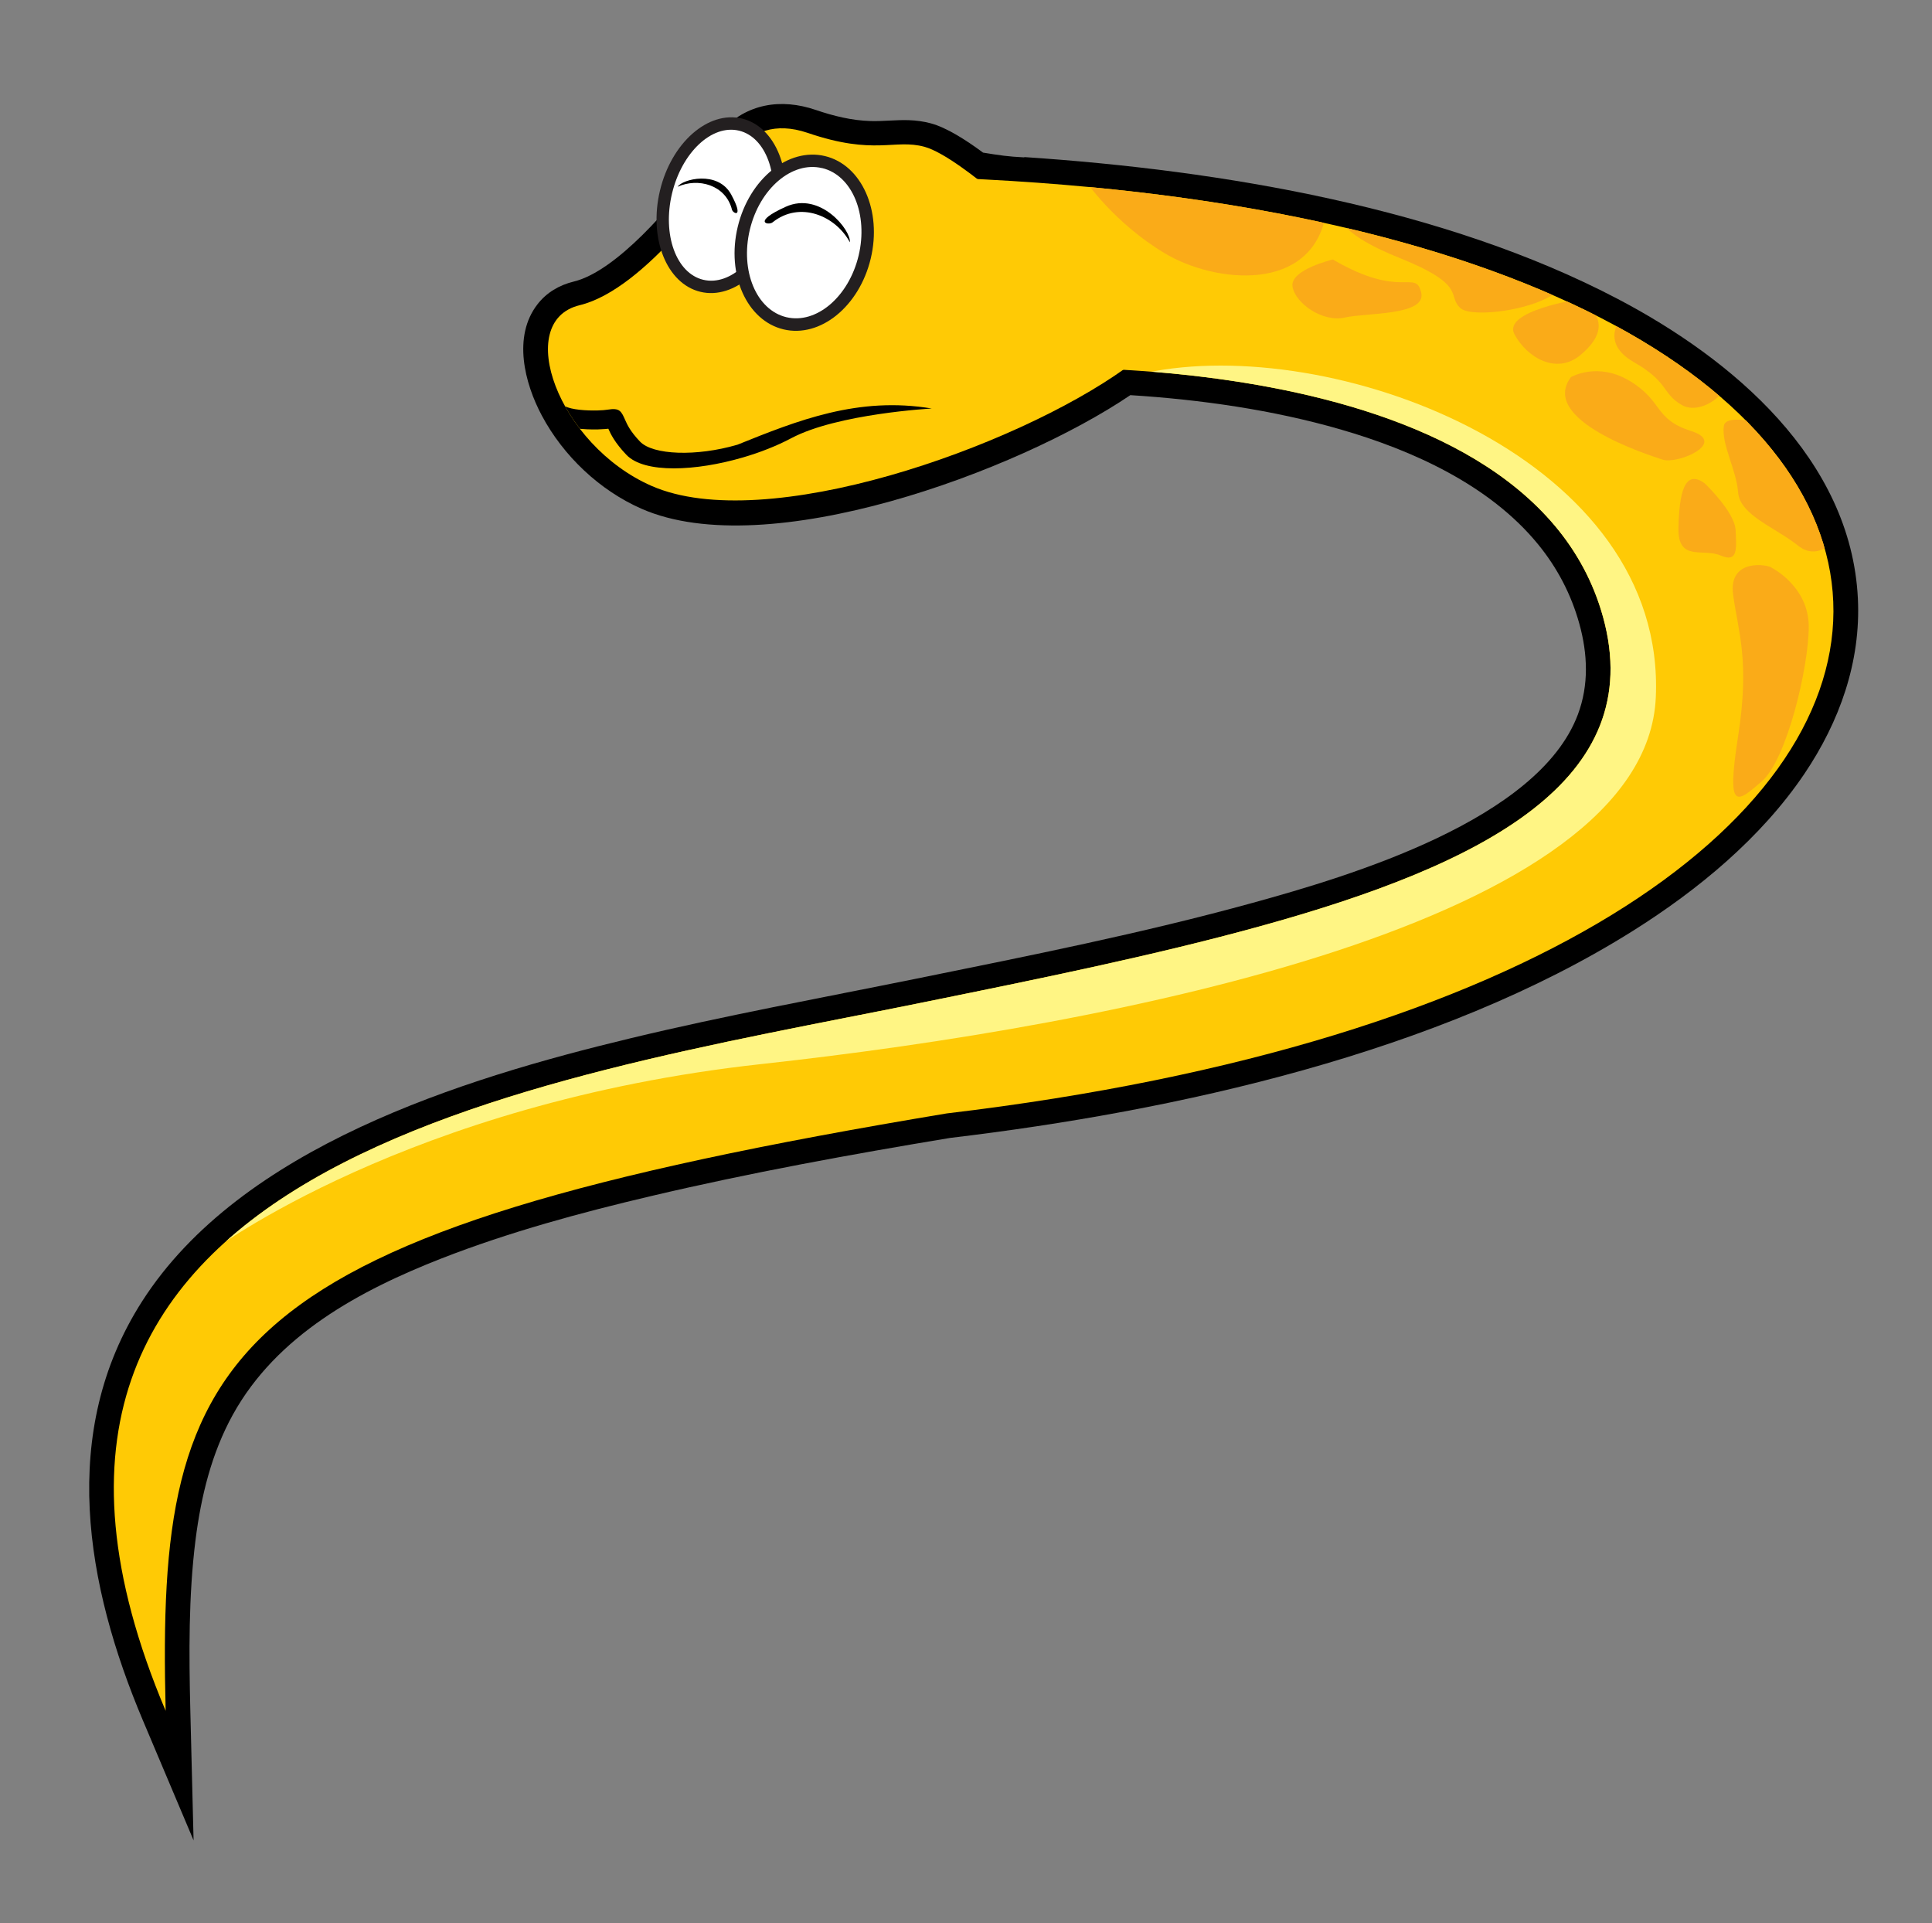 <?xml version="1.0" encoding="UTF-8" standalone="no"?>
<!-- Created with Inkscape (http://www.inkscape.org/) -->

<svg
   width="81.582mm"
   height="81.195mm"
   viewBox="0 0 81.582 81.195"
   version="1.1"
   id="svg1"
   inkscape:version="1.3 (0e150ed6c4, 2023-07-21)"
   sodipodi:docname="snake4.svg"
   xmlns:inkscape="http://www.inkscape.org/namespaces/inkscape"
   xmlns:sodipodi="http://sodipodi.sourceforge.net/DTD/sodipodi-0.dtd"
   xmlns="http://www.w3.org/2000/svg"
   xmlns:svg="http://www.w3.org/2000/svg">
  <rect x="0" y="0" width="81.582" height="81.195" fill="#808080" stroke="none"/>
  <sodipodi:namedview
     id="namedview1"
     pagecolor="#ffffff"
     bordercolor="#000000"
     borderopacity="0.25"
     inkscape:showpageshadow="2"
     inkscape:pageopacity="0.0"
     inkscape:pagecheckerboard="0"
     inkscape:deskcolor="#d1d1d1"
     inkscape:document-units="mm"
     inkscape:zoom="0.72426347"
     inkscape:cx="276.83296"
     inkscape:cy="555.73699"
     inkscape:window-width="1920"
     inkscape:window-height="1009"
     inkscape:window-x="-8"
     inkscape:window-y="-8"
     inkscape:window-maximized="1"
     inkscape:current-layer="layer1" />
  <defs
     id="defs1">
    <clipPath
       id="uuid-5bd8b2cb-f588-484e-99ae-3f7efe5c25af">
      <path
         class="uuid-38be006e-6525-43e5-a326-5055aa48878f"
         d="m 418,30.37 c -0.14,0.01 9.47,13.96 10.71,17.62 -3.76,-5.98 -8.7,-11.76 -13.21,-15.8 -0.03,0 -0.06,0 -0.08,0 -3.39,-2.85 -8.6,-6.91 -11.65,-7.74 -4.8,-1.3 -7.92,1.43 -18.59,-2.21 -10.68,-3.64 -13.85,7.39 -13.85,7.39 0,0 -11.9,17.5 -22.5,20.06 -10.6,2.56 -3.43,22.26 11.46,28.79 18.14,7.95 57.85,-6.12 75.39,-18.67 -2.42,-9.51 -11.17,-21.38 -17.67,-29.45 z"
         id="path9" />
    </clipPath>
    <clipPath
       id="uuid-da096a8b-7224-44d9-b032-4d4f05120bc0">
      <path
         class="uuid-38be006e-6525-43e5-a326-5055aa48878f"
         d="M 409.06,29.45 C 595.1,37.26 595.75,156.13 407.31,178.46 291.08,197.78 281.4,215.62 282.86,273.64 245.91,186.2 341.34,173.4 403.25,160.83 c 18.63,-3.78 37.19,-7.55 53.89,-12.16 35.89,-9.89 61.92,-23.34 54.77,-49.28 C 499.54,54.52 415.24,59.81 414.99,59.82 Z"
         id="path10" />
    </clipPath>
  </defs>
  <g
     inkscape:label="Layer 1"
     inkscape:groupmode="layer"
     id="layer1"
     transform="translate(-31.691,-0.979)">
    <g
       id="g191"
       transform="matrix(0.265,0,0,0.265,-36.272,0.697)">
      <path
         class="uuid-7f5a6758-a830-4b44-92e2-7fd6c736b098"
         d="m 419.68,26.09 c 31.69,2.11 66.98,8.12 94.58,22.61 18.28,9.59 37.15,25.49 38.25,47.71 0.5,10.1 -2.93,19.65 -8.53,27.95 -6.9,10.21 -16.94,18.49 -27.3,25 -31,19.49 -72.89,28.73 -108.81,33 -15.92,2.64 -31.88,5.55 -47.59,9.25 -11.24,2.64 -22.66,5.74 -33.43,9.94 -13.04,5.1 -26.29,12.23 -33.29,24.92 -3.4,6.16 -5.06,13 -5.94,19.94 -1.12,8.9 -1.05,18.18 -0.83,27.14 l 0.52,20.73 -8.07,-19.1 c -9.1,-21.53 -13.47,-45.95 -0.14,-66.77 15.73,-24.58 50.99,-35.47 77.86,-41.93 15.08,-3.63 30.32,-6.41 45.52,-9.49 17.92,-3.64 36,-7.23 53.63,-12.09 15.46,-4.26 45.48,-13.19 51.78,-29.99 1.77,-4.72 1.57,-9.64 0.24,-14.45 -1.3,-4.7 -3.52,-8.94 -6.61,-12.71 -7.73,-9.44 -20.02,-14.97 -31.49,-18.28 -10.75,-3.1 -22.22,-4.74 -33.45,-5.45 -18.01,12.19 -57.89,26.87 -77.87,18.11 -6.69,-2.93 -12.48,-8.42 -15.91,-14.86 -2.76,-5.17 -4.65,-12.6 -0.71,-17.7 1.46,-1.9 3.5,-3.09 5.81,-3.65 6.76,-1.63 15.79,-12.16 19.86,-17.99 0.75,-2.13 2.14,-4.4 3.6,-5.97 4.06,-4.39 9.52,-5.28 15.09,-3.38 2.82,0.96 5.73,1.68 8.72,1.77 2.05,0.06 4.08,-0.21 6.12,-0.14 1.19,0.04 2.36,0.2 3.51,0.51 2.48,0.67 5.54,2.61 8.31,4.66 2.74,0.44 3.86,0.62 6.58,0.76 z"
         id="path168"
         style="fill-rule:evenodd;stroke-width:0px" />
      <g
         id="g190">
        <g
           id="g184">
          <g
             id="g171">
            <path
               class="uuid-ee69136c-c354-4218-a85b-17dc590b546a"
               d="m 418,30.37 c -0.14,0.01 9.47,13.96 10.71,17.62 -3.76,-5.98 -8.7,-11.76 -13.21,-15.8 -0.03,0 -0.06,0 -0.08,0 -3.39,-2.85 -8.6,-6.91 -11.65,-7.74 -4.8,-1.3 -7.92,1.43 -18.59,-2.21 -10.68,-3.64 -13.85,7.39 -13.85,7.39 0,0 -11.9,17.5 -22.5,20.06 -10.6,2.56 -3.43,22.26 11.46,28.79 18.14,7.95 57.85,-6.12 75.39,-18.67 -2.42,-9.51 -11.17,-21.38 -17.67,-29.45 z"
               id="path169"
               style="fill:#ffca05" />
            <g
               class="uuid-ea885d68-2f37-49b8-819e-d4422c0f834c"
               clip-path="url(#uuid-5bd8b2cb-f588-484e-99ae-3f7efe5c25af)"
               id="g170">
              <path
                 class="uuid-5857c701-df10-46c4-a508-1dbf02d62f81"
                 d="m 373.92,71.93 c -6.48,1.89 -13.42,1.64 -15.47,-0.51 -1.58,-1.65 -2.05,-2.74 -2.34,-3.38 -0.66,-1.5 -0.9,-2.02 -2.81,-1.71 v 0 c -0.18,0.03 -0.41,0.06 -0.68,0.08 -0.29,0.02 -0.62,0.04 -0.96,0.05 -1.76,0.04 -4.08,-0.1 -5.2,-0.69 l -1.41,2.66 c 1.65,0.88 4.56,1.1 6.68,1.05 0.41,-0.01 0.79,-0.03 1.13,-0.06 0.19,-0.02 0.38,-0.03 0.54,-0.05 0.37,0.84 1.02,2.2 2.87,4.15 2.88,3.03 11.12,2.6 18.53,0.44 1.4,-0.41 2.77,-0.87 4.06,-1.39 1.29,-0.51 2.52,-1.07 3.65,-1.67 v 0 c 0,0 0,0 0,0 l 0.04,-0.02 c 7.35,-3.91 22.36,-4.73 22.39,-4.73 -11.71,-1.96 -21.33,1.88 -31,5.78 z"
                 id="path170"
                 style="stroke-width:0px" />
            </g>
          </g>
          <g
             id="g183">
            <path
               class="uuid-ee69136c-c354-4218-a85b-17dc590b546a"
               d="M 409.06,29.45 C 595.1,37.26 595.75,156.13 407.31,178.46 291.08,197.78 281.4,215.62 282.86,273.64 245.91,186.2 341.34,173.4 403.25,160.83 c 18.63,-3.78 37.19,-7.55 53.89,-12.16 35.89,-9.89 61.92,-23.34 54.77,-49.28 C 499.54,54.52 415.24,59.81 414.99,59.82 Z"
               id="path171"
               style="fill:#ffca05" />
            <g
               class="uuid-36260c01-1ca3-4470-875e-19f510ba180f"
               clip-path="url(#uuid-da096a8b-7224-44d9-b032-4d4f05120bc0)"
               id="g182">
              <g
                 id="g181">
                <path
                   class="uuid-d1d7966c-84fd-43ef-8155-45ce953ea2da"
                   d="m 290.09,200.48 c 0,0 31.36,-23.72 87.64,-29.88 56.28,-6.16 140.97,-22.51 142.58,-58.42 1.69,-37.79 -49.83,-57.37 -79.86,-51.99 -35.91,6.43 -14.47,55.21 -24.66,60.03 -10.18,4.82 -12.86,7.5 -34.84,17.15 -21.98,9.65 -82.81,26.13 -90.85,63.11 z"
                   id="path172"
                   style="fill:#fff584;stroke-width:0px" />
                <path
                   class="uuid-7c41e167-480d-428f-9bc8-7ce2b1d524e1"
                   d="m 429.45,29.89 c 0,0 4.56,6.7 12.6,11.52 8.04,4.82 23.58,6.43 25.73,-6.43 2.14,-12.86 -28.41,-18.49 -38.32,-5.09 z"
                   id="path173"
                   style="fill:#faab18;stroke-width:0px" />
                <path
                   class="uuid-7c41e167-480d-428f-9bc8-7ce2b1d524e1"
                   d="m 468.85,42.41 c 0,0 -6.83,1.61 -6.43,4.29 0.4,2.68 4.82,5.76 8.31,4.96 3.48,-0.8 13.13,-0.27 12.19,-4.02 -0.94,-3.75 -3.08,1.2 -14.07,-5.23 z"
                   id="path174"
                   style="fill:#faab18;stroke-width:0px" />
                <path
                   class="uuid-7c41e167-480d-428f-9bc8-7ce2b1d524e1"
                   d="m 470.19,35.04 c 0,0 -1.74,2.68 9.24,7.1 10.99,4.42 7.5,6.03 9.78,8.04 2.28,2.01 18.89,-0.54 16.88,-6.43 -2.01,-5.89 -24.65,-14.74 -35.91,-8.71 z"
                   id="path175"
                   style="fill:#faab18;stroke-width:0px" />
                <path
                   class="uuid-7c41e167-480d-428f-9bc8-7ce2b1d524e1"
                   d="m 508.24,48.7 c 0,0 -12.46,1.88 -10.45,5.63 2.01,3.75 6.7,6.43 10.45,3.35 3.75,-3.08 4.15,-6.16 0,-8.98 z"
                   id="path176"
                   style="fill:#faab18;stroke-width:0px" />
                <path
                   class="uuid-7c41e167-480d-428f-9bc8-7ce2b1d524e1"
                   d="m 506.77,61.16 c 0,0 4.29,-2.55 9.51,0.67 5.23,3.22 3.75,6.03 9.65,7.9 5.9,1.88 -2.14,5.36 -4.55,4.56 -2.41,-0.8 -19.7,-6.3 -14.6,-13.13 z"
                   id="path177"
                   style="fill:#faab18;stroke-width:0px" />
                <path
                   class="uuid-7c41e167-480d-428f-9bc8-7ce2b1d524e1"
                   d="m 514.94,51.52 c 0,0 -3.75,4.02 1.87,7.24 5.63,3.22 4.42,4.96 7.64,6.83 3.21,1.88 9.38,-2.41 7.9,-8.17 -1.47,-5.76 -9.38,-11.25 -17.42,-5.9 z"
                   id="path178"
                   style="fill:#faab18;stroke-width:0px" />
                <path
                   class="uuid-7c41e167-480d-428f-9bc8-7ce2b1d524e1"
                   d="m 543.48,70.41 c 0,0 -11.92,-4.42 -12.33,-1.47 -0.4,2.95 2.01,6.97 2.28,10.59 0.27,3.62 6.03,5.63 9.51,8.44 3.48,2.81 6.97,-1.07 7.64,-5.09 0.67,-4.02 -2.28,-9.78 -7.1,-12.46 z"
                   id="path179"
                   style="fill:#faab18;stroke-width:0px" />
                <path
                   class="uuid-7c41e167-480d-428f-9bc8-7ce2b1d524e1"
                   d="m 538.79,91.53 c 0,0 5.89,2.95 5.89,9.38 0,6.43 -3.48,21.17 -7.5,24.66 -4.02,3.48 -5.63,4.82 -3.75,-7.24 1.88,-12.06 0,-16.62 -0.8,-22.51 -0.8,-5.9 5.63,-4.82 6.17,-4.29 z"
                   id="path180"
                   style="fill:#faab18;stroke-width:0px" />
                <path
                   class="uuid-7c41e167-480d-428f-9bc8-7ce2b1d524e1"
                   d="m 528.07,78.04 c 0,0 4.82,4.56 4.96,7.5 0.13,2.95 0.4,5.23 -2.41,4.02 -2.81,-1.2 -6.83,1.07 -6.7,-4.42 0.13,-5.49 0.94,-9.38 4.15,-7.1 z"
                   id="path181"
                   style="fill:#faab18;stroke-width:0px" />
              </g>
            </g>
          </g>
        </g>
        <g
           id="g189">
          <path
             class="uuid-2e335a4d-4f4a-4290-a032-aa1a1ee4b951"
             d="m 374.68,19.95 c -5.38,-1.29 -11.23,3.85 -13.05,11.47 -1.83,7.62 1.06,14.85 6.45,16.14 5.38,1.29 11.23,-3.85 13.06,-11.47 1.82,-7.62 -1.06,-14.85 -6.45,-16.14 z"
             id="path184"
             style="fill:#231f20;fill-rule:evenodd;stroke-width:0px" />
          <path
             class="uuid-eb392039-3983-49e3-a6f2-667f70dd4bf8"
             d="m 374.22,21.88 c -4.32,-1.03 -9.1,3.45 -10.67,10.01 -1.57,6.56 0.66,12.72 4.98,13.75 4.32,1.03 9.1,-3.45 10.67,-10.01 1.57,-6.56 -0.66,-12.72 -4.98,-13.75 z"
             id="path185"
             style="fill:#ffffff;fill-rule:evenodd;stroke-width:0px" />
          <path
             class="uuid-2e335a4d-4f4a-4290-a032-aa1a1ee4b951"
             d="m 387.92,25.93 c -5.85,-1.4 -12.07,3.65 -13.9,11.27 -1.83,7.62 1.44,14.94 7.29,16.34 5.85,1.4 12.07,-3.65 13.9,-11.27 1.83,-7.62 -1.44,-14.94 -7.29,-16.34 z"
             id="path186"
             style="fill:#231f20;fill-rule:evenodd;stroke-width:0px" />
          <path
             class="uuid-eb392039-3983-49e3-a6f2-667f70dd4bf8"
             d="m 387.46,27.85 c -4.78,-1.15 -9.94,3.25 -11.51,9.8 -1.57,6.56 1.04,12.81 5.82,13.95 4.78,1.14 9.94,-3.25 11.51,-9.81 1.57,-6.56 -1.04,-12.81 -5.82,-13.95 z"
             id="path187"
             style="fill:#ffffff;fill-rule:evenodd;stroke-width:0px" />
          <path
             class="uuid-7f5a6758-a830-4b44-92e2-7fd6c736b098"
             d="m 364.44,30.83 c 0.72,-1.22 6.42,-2.7 8.55,1.25 2.1,3.89 0.27,3 0.11,2.39 -1,-3.99 -5.44,-5.12 -8.66,-3.65 z"
             id="path188"
             style="fill-rule:evenodd;stroke-width:0px" />
          <path
             class="uuid-7f5a6758-a830-4b44-92e2-7fd6c736b098"
             d="m 391.89,39.68 c 0.22,-1.9 -4.7,-8.18 -10.23,-5.67 -5.45,2.47 -2.75,3.01 -2.09,2.48 4.35,-3.48 10.06,-1.04 12.32,3.18 z"
             id="path189"
             style="fill-rule:evenodd;stroke-width:0px" />
        </g>
      </g>
    </g>
  </g>
</svg>
